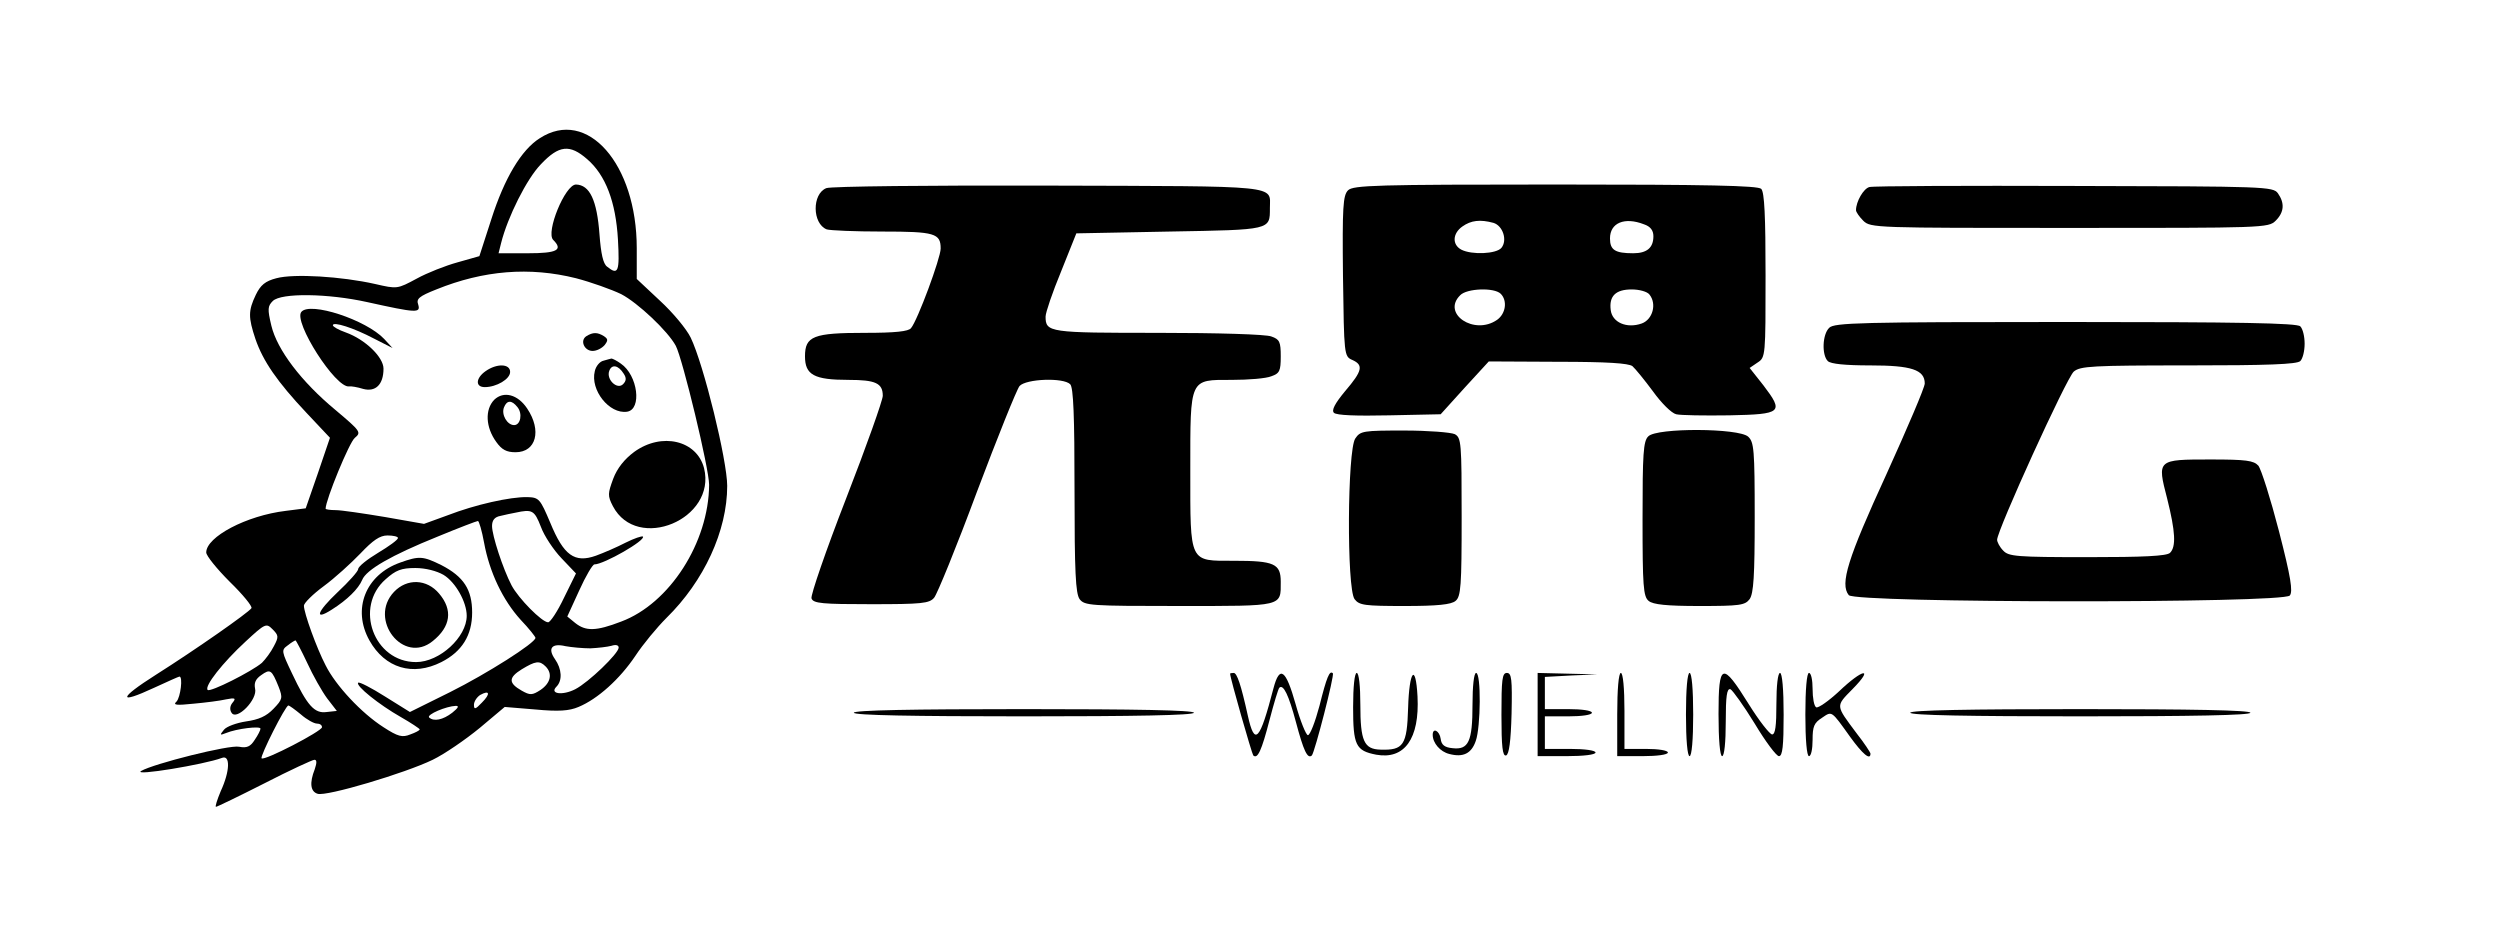 <?xml version="1.0" standalone="no"?>
<!DOCTYPE svg PUBLIC "-//W3C//DTD SVG 20010904//EN"
 "http://www.w3.org/TR/2001/REC-SVG-20010904/DTD/svg10.dtd">
<svg version="1.0" xmlns="http://www.w3.org/2000/svg"
 width="691pt" height="259pt" viewBox="0 0 691 259"
 preserveAspectRatio="xMidYMid meet">

<g transform="translate(0,259) scale(0.1,-0.1)"
fill="#000000" stroke="none">
<path d="M1492 2208 c-51 -32 -98 -111 -134 -224 l-33 -102 -60 -17 c-33 -9
-84 -29 -113 -45 -54 -29 -54 -29 -115 -15 -93 21 -225 29 -273 16 -31 -8 -44
-19 -57 -46 -21 -44 -21 -62 -1 -122 21 -61 60 -118 141 -204 l65 -69 -33 -97
-34 -98 -55 -7 c-109 -13 -220 -72 -220 -115 0 -9 29 -45 65 -81 36 -35 63
-68 60 -73 -9 -13 -155 -115 -264 -184 -104 -66 -106 -83 -5 -36 37 17 68 31
70 31 10 0 3 -57 -8 -69 -11 -10 -1 -11 47 -6 33 3 73 8 90 12 25 5 28 3 18
-9 -7 -8 -9 -19 -3 -28 14 -23 73 37 65 67 -3 15 1 26 17 37 25 18 29 15 48
-32 12 -31 11 -35 -14 -61 -20 -21 -41 -30 -76 -35 -26 -4 -54 -14 -61 -23
-12 -15 -12 -16 6 -9 29 12 95 20 95 12 0 -4 -7 -18 -16 -31 -12 -19 -22 -23
-43 -19 -27 6 -237 -47 -271 -67 -24 -15 175 18 223 36 24 10 23 -36 -3 -92
-10 -24 -16 -43 -13 -43 3 0 63 29 134 65 70 36 133 65 138 65 7 0 7 -8 1 -26
-15 -38 -12 -62 8 -68 24 -8 242 57 318 94 33 16 91 56 130 88 l69 58 85 -7
c64 -6 93 -4 119 7 53 22 114 77 157 141 21 32 60 79 86 105 104 102 168 241
168 365 0 70 -65 336 -101 410 -11 23 -49 69 -85 102 l-64 60 0 85 c0 233
-137 389 -268 304z m131 -58 c51 -44 79 -118 85 -222 5 -89 1 -100 -30 -75
-11 8 -17 36 -21 89 -7 95 -27 137 -65 138 -30 0 -84 -132 -63 -153 28 -28 11
-37 -70 -37 l-81 0 7 28 c18 72 71 178 110 218 50 53 80 56 128 14z m-31 -329
c42 -11 98 -31 125 -44 46 -24 129 -102 151 -143 19 -37 92 -339 92 -384 -1
-159 -109 -328 -243 -378 -70 -27 -98 -27 -127 -4 l-22 18 33 72 c18 40 37 72
42 72 26 0 143 67 134 77 -3 2 -24 -5 -48 -17 -23 -12 -60 -28 -82 -36 -59
-21 -89 1 -126 91 -28 66 -31 70 -63 71 -48 1 -145 -21 -220 -50 l-66 -24
-108 19 c-60 10 -121 19 -136 19 -16 0 -28 2 -28 4 0 24 66 185 81 196 18 15
16 18 -54 77 -94 78 -161 166 -177 233 -11 46 -10 54 4 68 23 23 153 21 261
-3 136 -30 148 -31 141 -7 -6 16 2 23 50 42 131 53 258 63 386 31z m-97 -687
c9 -25 35 -64 57 -87 l40 -42 -33 -67 c-18 -38 -38 -68 -44 -68 -17 0 -82 66
-101 102 -24 46 -54 138 -54 164 0 16 7 25 23 28 12 3 31 7 42 9 46 10 52 7
70 -39z m-157 -44 c15 -82 52 -159 101 -213 23 -24 41 -47 41 -50 0 -14 -134
-99 -236 -150 l-111 -55 -69 43 c-38 24 -71 41 -74 38 -8 -8 58 -61 118 -95
28 -16 52 -32 52 -34 0 -3 -12 -9 -26 -14 -22 -9 -34 -6 -74 20 -61 39 -132
115 -160 171 -25 48 -60 145 -60 165 0 7 25 32 55 54 30 22 75 63 101 90 35
37 54 50 75 50 16 0 29 -3 29 -7 0 -5 -25 -23 -55 -41 -30 -18 -55 -38 -55
-45 0 -6 -26 -35 -57 -64 -57 -54 -66 -80 -16 -48 43 27 74 58 84 82 11 28 80
68 209 120 58 24 108 43 111 43 3 0 11 -27 17 -60z m-581 -286 c-8 -16 -23
-36 -33 -46 -28 -24 -143 -82 -150 -75 -10 10 42 76 105 134 54 50 57 51 74
34 17 -17 18 -21 4 -47z m92 -46 c16 -35 41 -79 55 -98 l27 -35 -28 -3 c-34
-5 -54 18 -96 107 -29 61 -30 64 -12 77 10 8 20 14 22 14 1 0 16 -28 32 -62z
m783 40 c21 1 47 4 58 7 12 4 20 2 20 -5 0 -16 -83 -96 -120 -115 -35 -18 -72
-13 -52 7 17 17 15 49 -4 76 -21 30 -9 45 29 36 16 -3 48 -6 69 -6z m-124 -50
c20 -20 14 -46 -14 -65 -23 -15 -29 -15 -52 -2 -37 21 -37 36 0 59 38 23 49
25 66 8z m-176 -100 c-18 -19 -22 -20 -22 -6 0 9 8 21 17 27 27 15 29 3 5 -21z
m-500 -33 c16 -14 36 -25 44 -25 8 0 14 -4 14 -10 0 -11 -160 -94 -167 -86 -5
5 66 146 74 146 3 0 18 -11 35 -25z m418 5 c-26 -20 -51 -25 -64 -13 -7 8 47
31 74 32 10 0 6 -6 -10 -19z"/>
<path d="M833 1728 c-23 -27 95 -212 132 -206 5 1 23 -2 39 -7 34 -9 56 12 56
56 0 32 -51 81 -104 100 -20 7 -36 16 -36 20 0 11 57 -7 114 -37 l51 -26 -23
25 c-50 53 -205 104 -229 75z"/>
<path d="M1621 1661 c-19 -12 -6 -41 17 -41 11 0 25 7 33 16 10 13 10 17 -2
25 -18 11 -30 11 -48 0z"/>
<path d="M1668 1593 c-10 -2 -21 -15 -24 -29 -13 -52 40 -119 89 -112 42 6 30
101 -17 133 -11 8 -23 14 -26 14 -3 -1 -13 -3 -22 -6z m56 -36 c8 -12 7 -20
-2 -29 -16 -16 -47 13 -38 37 7 19 25 16 40 -8z"/>
<path d="M1342 1564 c-27 -19 -29 -44 -2 -44 32 0 70 22 70 42 0 23 -37 24
-68 2z"/>
<path d="M1366 1485 c-26 -27 -24 -76 6 -117 15 -21 28 -28 53 -28 57 0 73 60
32 121 -26 39 -65 49 -91 24z m64 -20 c15 -18 9 -50 -9 -50 -19 0 -36 29 -28
49 8 20 21 21 37 1z"/>
<path d="M1753 1341 c-27 -20 -47 -45 -58 -74 -15 -41 -16 -47 -1 -76 67 -128
287 -36 252 105 -20 77 -117 100 -193 45z"/>
<path d="M1106 1035 c-96 -34 -133 -129 -85 -215 43 -77 120 -100 199 -60 57
29 85 74 85 137 0 63 -23 99 -85 131 -51 25 -61 26 -114 7z m120 -34 c33 -20
64 -75 64 -113 0 -59 -75 -128 -140 -128 -117 0 -172 152 -84 229 28 25 43 31
82 31 28 0 59 -8 78 -19z"/>
<path d="M1089 954 c-72 -76 26 -202 107 -136 50 40 56 86 18 131 -34 41 -89
43 -125 5z"/>
<path d="M2284 2070 c-40 -16 -39 -98 1 -114 9 -3 78 -6 154 -6 145 0 161 -5
161 -47 0 -26 -64 -199 -82 -220 -7 -9 -43 -13 -127 -13 -143 0 -166 -9 -166
-65 0 -51 25 -65 120 -65 75 0 95 -9 95 -44 0 -12 -45 -139 -101 -283 -56
-144 -99 -269 -96 -277 5 -14 30 -16 165 -16 139 0 161 2 174 18 8 9 62 141
118 292 57 151 110 283 118 293 18 20 121 24 140 5 9 -9 12 -88 12 -293 0
-227 3 -285 14 -301 14 -18 29 -19 276 -19 289 0 280 -2 280 67 0 50 -18 58
-129 58 -125 0 -121 -9 -121 250 0 257 -3 250 115 250 46 0 95 4 109 10 23 8
26 15 26 55 0 40 -3 47 -26 55 -14 6 -150 10 -313 10 -301 0 -311 1 -311 45 0
11 19 67 43 125 l42 105 258 5 c281 5 277 4 277 65 0 64 38 60 -612 62 -326 1
-603 -2 -614 -7z"/>
<path d="M3726 2064 c-14 -14 -16 -46 -14 -237 3 -219 3 -222 26 -232 31 -14
28 -30 -20 -86 -29 -35 -38 -53 -31 -60 7 -7 62 -9 153 -7 l142 3 66 73 67 73
191 -1 c137 0 195 -4 206 -12 8 -7 34 -39 57 -70 23 -32 51 -60 64 -63 12 -3
78 -4 147 -3 146 3 151 8 94 83 l-38 48 22 15 c22 14 22 19 22 241 0 163 -3
230 -12 239 -9 9 -149 12 -569 12 -496 0 -559 -2 -573 -16z m402 -90 c26 -8
39 -48 22 -69 -14 -17 -82 -20 -111 -5 -26 14 -24 45 3 64 24 17 49 20 86 10z
m416 -4 c18 -6 26 -17 26 -33 0 -32 -18 -47 -56 -47 -50 0 -64 9 -64 41 0 43
40 60 94 39z m-396 -192 c19 -19 14 -55 -10 -72 -63 -44 -154 17 -102 68 18
19 94 22 112 4z m411 -2 c21 -26 9 -69 -21 -80 -42 -15 -82 3 -86 37 -5 39 14
57 58 57 21 0 43 -6 49 -14z"/>
<path d="M5167 2073 c-16 -4 -37 -40 -37 -64 0 -5 9 -18 20 -29 20 -20 33 -20
570 -20 537 0 550 0 570 20 24 24 25 49 6 76 -14 18 -32 19 -563 20 -301 1
-556 0 -566 -3z"/>
<path d="M5056 1684 c-19 -18 -21 -75 -4 -92 8 -8 49 -12 118 -12 113 0 150
-12 150 -50 0 -11 -48 -123 -106 -251 -107 -233 -129 -303 -104 -334 18 -22
1201 -23 1219 -1 9 11 3 50 -30 178 -23 89 -49 171 -57 181 -13 14 -33 17
-132 17 -148 0 -148 0 -120 -108 23 -92 25 -133 8 -150 -9 -9 -73 -12 -228
-12 -197 0 -218 2 -233 18 -10 10 -17 24 -17 30 0 26 192 448 212 465 18 15
49 17 317 17 218 0 300 3 309 12 7 7 12 28 12 48 0 20 -5 41 -12 48 -9 9 -167
12 -649 12 -566 0 -639 -2 -653 -16z"/>
<path d="M3746 1378 c-22 -32 -24 -414 -2 -444 13 -17 27 -19 139 -19 90 0
128 4 140 14 15 12 17 41 17 232 0 206 -1 219 -19 229 -11 5 -74 10 -140 10
-113 0 -121 -1 -135 -22z"/>
<path d="M4556 1384 c-14 -13 -16 -48 -16 -228 0 -186 2 -215 17 -227 12 -10
50 -14 140 -14 112 0 126 2 139 19 11 16 14 64 14 226 0 188 -2 208 -18 223
-26 24 -253 25 -276 1z"/>
<path d="M3400 728 c0 -12 60 -221 64 -226 12 -11 23 13 45 98 12 46 24 86 27
89 11 11 26 -20 46 -95 21 -79 32 -103 44 -92 8 9 63 222 58 227 -9 9 -17 -10
-37 -90 -12 -45 -26 -81 -32 -81 -5 0 -21 39 -34 86 -27 96 -44 108 -61 44
-38 -146 -52 -162 -71 -76 -19 86 -30 118 -39 118 -6 0 -10 -1 -10 -2z"/>
<path d="M3740 636 c0 -106 7 -121 64 -132 78 -14 120 44 114 161 -5 94 -23
72 -26 -32 -3 -103 -13 -117 -76 -115 -46 1 -56 24 -56 124 0 52 -4 88 -10 88
-6 0 -10 -38 -10 -94z"/>
<path d="M4070 642 c0 -102 -11 -125 -55 -120 -22 2 -31 9 -33 26 -3 22 -22
32 -22 11 0 -23 21 -47 46 -53 38 -10 61 1 73 36 14 39 15 188 1 188 -6 0 -10
-36 -10 -88z"/>
<path d="M4150 614 c0 -88 3 -115 13 -112 8 3 13 38 15 116 2 95 0 112 -13
112 -13 0 -15 -18 -15 -116z"/>
<path d="M4250 615 l0 -115 80 0 c47 0 80 4 80 10 0 6 -30 10 -70 10 l-70 0 0
45 0 45 65 0 c37 0 65 4 65 10 0 6 -28 10 -65 10 l-65 0 0 45 0 44 73 4 72 3
-82 2 -83 2 0 -115z"/>
<path d="M4470 615 l0 -115 70 0 c40 0 70 4 70 10 0 6 -27 10 -60 10 l-60 0 0
105 c0 63 -4 105 -10 105 -6 0 -10 -45 -10 -115z"/>
<path d="M4660 615 c0 -70 4 -115 10 -115 6 0 10 45 10 115 0 70 -4 115 -10
115 -6 0 -10 -45 -10 -115z"/>
<path d="M4750 616 c0 -71 4 -116 10 -116 6 0 10 38 10 95 0 71 3 93 13 90 6
-3 37 -46 67 -95 30 -50 60 -90 67 -90 10 0 13 28 13 115 0 70 -4 115 -10 115
-6 0 -10 -35 -10 -85 0 -62 -3 -85 -12 -85 -7 1 -36 38 -64 83 -74 119 -84
116 -84 -27z"/>
<path d="M4990 615 c0 -70 4 -115 10 -115 6 0 10 20 10 45 0 37 4 47 26 61 28
19 25 21 78 -53 34 -47 56 -66 56 -46 0 3 -17 29 -39 57 -58 78 -58 73 -10
122 60 61 28 56 -38 -7 -29 -27 -58 -47 -63 -44 -6 3 -10 26 -10 51 0 24 -4
44 -10 44 -6 0 -10 -45 -10 -115z"/>
<path d="M2360 620 c0 -7 163 -10 470 -10 307 0 470 3 470 10 0 7 -163 10
-470 10 -307 0 -470 -3 -470 -10z"/>
<path d="M5280 620 c0 -7 163 -10 470 -10 307 0 470 3 470 10 0 7 -163 10
-470 10 -307 0 -470 -3 -470 -10z"/>
</g>
</svg>
